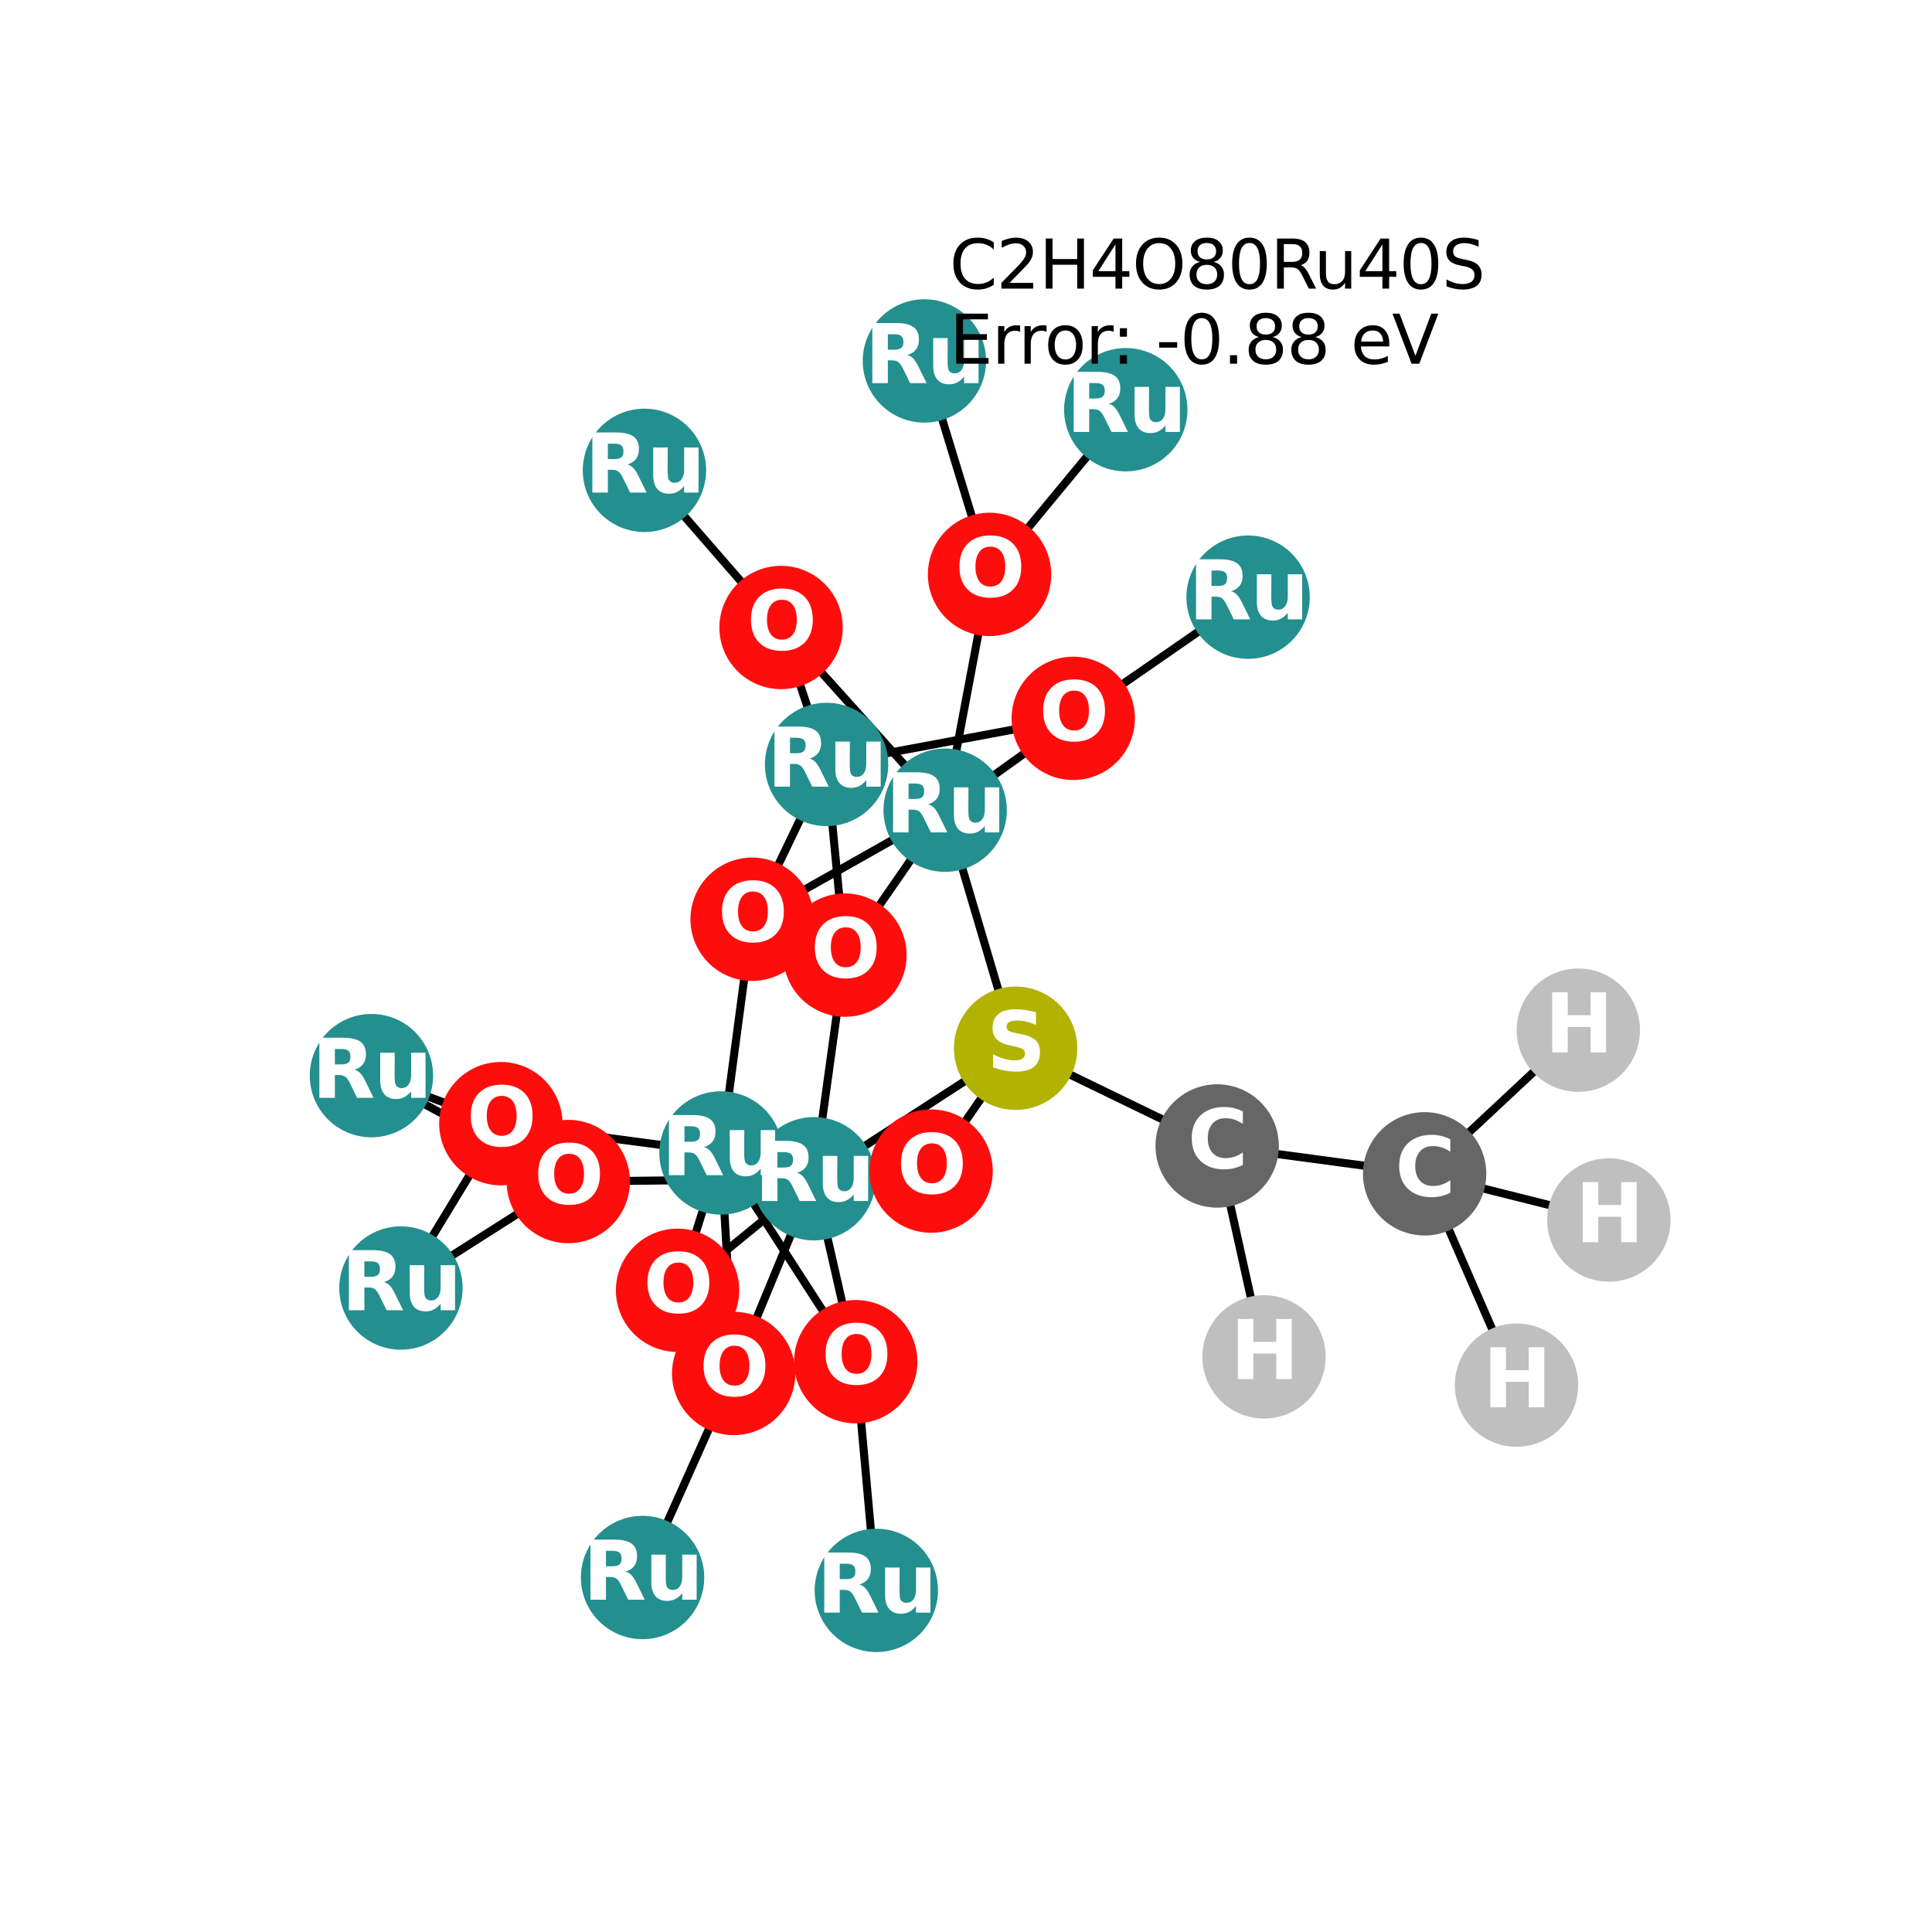 <?xml version="1.0" encoding="utf-8" standalone="no"?>
<!DOCTYPE svg PUBLIC "-//W3C//DTD SVG 1.1//EN"
  "http://www.w3.org/Graphics/SVG/1.1/DTD/svg11.dtd">
<svg xmlns:xlink="http://www.w3.org/1999/xlink" width="288pt" height="288pt" viewBox="0 0 288 288" xmlns="http://www.w3.org/2000/svg" version="1.1">
 <defs>
  <style type="text/css">*{stroke-linejoin: round; stroke-linecap: butt}</style>
 </defs>
 <g id="figure_1">
  <g id="patch_1">
   <path d="M 0 288 
L 288 288 
L 288 0 
L 0 0 
z
" style="fill: #ffffff"/>
  </g>
  <g id="axes_1">
   <g id="LineCollection_1">
    <path d="M 127.559 202.985 
L 130.633 237.076 
" clip-path="url(#p2fea6949f2)" style="fill: none; stroke: #000000; stroke-width: 1.2"/>
    <path d="M 127.559 202.985 
L 107.478 171.869 
" clip-path="url(#p2fea6949f2)" style="fill: none; stroke: #000000; stroke-width: 1.2"/>
    <path d="M 127.559 202.985 
L 121.346 175.715 
" clip-path="url(#p2fea6949f2)" style="fill: none; stroke: #000000; stroke-width: 1.2"/>
    <path d="M 123.217 113.955 
L 112.118 137.032 
" clip-path="url(#p2fea6949f2)" style="fill: none; stroke: #000000; stroke-width: 1.2"/>
    <path d="M 123.217 113.955 
L 159.989 107.084 
" clip-path="url(#p2fea6949f2)" style="fill: none; stroke: #000000; stroke-width: 1.2"/>
    <path d="M 123.217 113.955 
L 125.953 142.376 
" clip-path="url(#p2fea6949f2)" style="fill: none; stroke: #000000; stroke-width: 1.2"/>
    <path d="M 123.217 113.955 
L 116.433 93.539 
" clip-path="url(#p2fea6949f2)" style="fill: none; stroke: #000000; stroke-width: 1.2"/>
    <path d="M 101.004 192.342 
L 107.478 171.869 
" clip-path="url(#p2fea6949f2)" style="fill: none; stroke: #000000; stroke-width: 1.2"/>
    <path d="M 101.004 192.342 
L 121.346 175.715 
" clip-path="url(#p2fea6949f2)" style="fill: none; stroke: #000000; stroke-width: 1.2"/>
    <path d="M 167.817 61.077 
L 147.509 85.626 
" clip-path="url(#p2fea6949f2)" style="fill: none; stroke: #000000; stroke-width: 1.2"/>
    <path d="M 186.051 89.02 
L 159.989 107.084 
" clip-path="url(#p2fea6949f2)" style="fill: none; stroke: #000000; stroke-width: 1.2"/>
    <path d="M 55.369 160.342 
L 74.664 167.501 
" clip-path="url(#p2fea6949f2)" style="fill: none; stroke: #000000; stroke-width: 1.2"/>
    <path d="M 55.369 160.342 
L 84.709 176.129 
" clip-path="url(#p2fea6949f2)" style="fill: none; stroke: #000000; stroke-width: 1.2"/>
    <path d="M 74.664 167.501 
L 107.478 171.869 
" clip-path="url(#p2fea6949f2)" style="fill: none; stroke: #000000; stroke-width: 1.2"/>
    <path d="M 74.664 167.501 
L 59.767 192.003 
" clip-path="url(#p2fea6949f2)" style="fill: none; stroke: #000000; stroke-width: 1.2"/>
    <path d="M 107.478 171.869 
L 121.346 175.715 
" clip-path="url(#p2fea6949f2)" style="fill: none; stroke: #000000; stroke-width: 1.2"/>
    <path d="M 107.478 171.869 
L 112.118 137.032 
" clip-path="url(#p2fea6949f2)" style="fill: none; stroke: #000000; stroke-width: 1.2"/>
    <path d="M 107.478 171.869 
L 109.369 204.74 
" clip-path="url(#p2fea6949f2)" style="fill: none; stroke: #000000; stroke-width: 1.2"/>
    <path d="M 107.478 171.869 
L 138.797 174.573 
" clip-path="url(#p2fea6949f2)" style="fill: none; stroke: #000000; stroke-width: 1.2"/>
    <path d="M 140.894 120.774 
L 112.118 137.032 
" clip-path="url(#p2fea6949f2)" style="fill: none; stroke: #000000; stroke-width: 1.2"/>
    <path d="M 140.894 120.774 
L 159.989 107.084 
" clip-path="url(#p2fea6949f2)" style="fill: none; stroke: #000000; stroke-width: 1.2"/>
    <path d="M 140.894 120.774 
L 147.509 85.626 
" clip-path="url(#p2fea6949f2)" style="fill: none; stroke: #000000; stroke-width: 1.2"/>
    <path d="M 140.894 120.774 
L 125.953 142.376 
" clip-path="url(#p2fea6949f2)" style="fill: none; stroke: #000000; stroke-width: 1.2"/>
    <path d="M 140.894 120.774 
L 116.433 93.539 
" clip-path="url(#p2fea6949f2)" style="fill: none; stroke: #000000; stroke-width: 1.2"/>
    <path d="M 140.894 120.774 
L 151.395 156.258 
" clip-path="url(#p2fea6949f2)" style="fill: none; stroke: #000000; stroke-width: 1.2"/>
    <path d="M 147.509 85.626 
L 137.801 53.804 
" clip-path="url(#p2fea6949f2)" style="fill: none; stroke: #000000; stroke-width: 1.2"/>
    <path d="M 96.064 70.115 
L 116.433 93.539 
" clip-path="url(#p2fea6949f2)" style="fill: none; stroke: #000000; stroke-width: 1.2"/>
    <path d="M 125.953 142.376 
L 121.346 175.715 
" clip-path="url(#p2fea6949f2)" style="fill: none; stroke: #000000; stroke-width: 1.2"/>
    <path d="M 95.785 235.156 
L 109.369 204.74 
" clip-path="url(#p2fea6949f2)" style="fill: none; stroke: #000000; stroke-width: 1.2"/>
    <path d="M 59.767 192.003 
L 84.709 176.129 
" clip-path="url(#p2fea6949f2)" style="fill: none; stroke: #000000; stroke-width: 1.2"/>
    <path d="M 121.346 175.715 
L 109.369 204.74 
" clip-path="url(#p2fea6949f2)" style="fill: none; stroke: #000000; stroke-width: 1.2"/>
    <path d="M 121.346 175.715 
L 138.797 174.573 
" clip-path="url(#p2fea6949f2)" style="fill: none; stroke: #000000; stroke-width: 1.2"/>
    <path d="M 121.346 175.715 
L 84.709 176.129 
" clip-path="url(#p2fea6949f2)" style="fill: none; stroke: #000000; stroke-width: 1.2"/>
    <path d="M 121.346 175.715 
L 151.395 156.258 
" clip-path="url(#p2fea6949f2)" style="fill: none; stroke: #000000; stroke-width: 1.2"/>
    <path d="M 138.797 174.573 
L 151.395 156.258 
" clip-path="url(#p2fea6949f2)" style="fill: none; stroke: #000000; stroke-width: 1.2"/>
    <path d="M 181.442 170.827 
L 188.425 202.265 
" clip-path="url(#p2fea6949f2)" style="fill: none; stroke: #000000; stroke-width: 1.2"/>
    <path d="M 181.442 170.827 
L 151.395 156.258 
" clip-path="url(#p2fea6949f2)" style="fill: none; stroke: #000000; stroke-width: 1.2"/>
    <path d="M 181.442 170.827 
L 212.366 174.979 
" clip-path="url(#p2fea6949f2)" style="fill: none; stroke: #000000; stroke-width: 1.2"/>
    <path d="M 212.366 174.979 
L 226.063 206.478 
" clip-path="url(#p2fea6949f2)" style="fill: none; stroke: #000000; stroke-width: 1.2"/>
    <path d="M 212.366 174.979 
L 239.831 181.863 
" clip-path="url(#p2fea6949f2)" style="fill: none; stroke: #000000; stroke-width: 1.2"/>
    <path d="M 212.366 174.979 
L 235.279 153.566 
" clip-path="url(#p2fea6949f2)" style="fill: none; stroke: #000000; stroke-width: 1.2"/>
   </g>
   <g id="PathCollection_1">
    <defs>
     <path id="C0_0_43085a89c8" d="M 0 8.944 
C 2.372 8.944 4.647 8.002 6.325 6.325 
C 8.002 4.647 8.944 2.372 8.944 -0 
C 8.944 -2.372 8.002 -4.647 6.325 -6.325 
C 4.647 -8.002 2.372 -8.944 0 -8.944 
C -2.372 -8.944 -4.647 -8.002 -6.325 -6.325 
C -8.002 -4.647 -8.944 -2.372 -8.944 0 
C -8.944 2.372 -8.002 4.647 -6.325 6.325 
C -4.647 8.002 -2.372 8.944 0 8.944 
z
"/>
    </defs>
    <g clip-path="url(#p2fea6949f2)">
     <use xlink:href="#C0_0_43085a89c8" x="127.559" y="202.985" style="fill: #ff0d0d; stroke: #ff0d0d; stroke-width: 0.5"/>
    </g>
    <g clip-path="url(#p2fea6949f2)">
     <use xlink:href="#C0_0_43085a89c8" x="123.217" y="113.955" style="fill: #248f8f; stroke: #248f8f; stroke-width: 0.5"/>
    </g>
    <g clip-path="url(#p2fea6949f2)">
     <use xlink:href="#C0_0_43085a89c8" x="101.004" y="192.342" style="fill: #ff0d0d; stroke: #ff0d0d; stroke-width: 0.5"/>
    </g>
    <g clip-path="url(#p2fea6949f2)">
     <use xlink:href="#C0_0_43085a89c8" x="167.817" y="61.077" style="fill: #248f8f; stroke: #248f8f; stroke-width: 0.5"/>
    </g>
    <g clip-path="url(#p2fea6949f2)">
     <use xlink:href="#C0_0_43085a89c8" x="186.051" y="89.02" style="fill: #248f8f; stroke: #248f8f; stroke-width: 0.5"/>
    </g>
    <g clip-path="url(#p2fea6949f2)">
     <use xlink:href="#C0_0_43085a89c8" x="130.633" y="237.076" style="fill: #248f8f; stroke: #248f8f; stroke-width: 0.5"/>
    </g>
    <g clip-path="url(#p2fea6949f2)">
     <use xlink:href="#C0_0_43085a89c8" x="55.369" y="160.342" style="fill: #248f8f; stroke: #248f8f; stroke-width: 0.5"/>
    </g>
    <g clip-path="url(#p2fea6949f2)">
     <use xlink:href="#C0_0_43085a89c8" x="74.664" y="167.501" style="fill: #ff0d0d; stroke: #ff0d0d; stroke-width: 0.5"/>
    </g>
    <g clip-path="url(#p2fea6949f2)">
     <use xlink:href="#C0_0_43085a89c8" x="107.478" y="171.869" style="fill: #248f8f; stroke: #248f8f; stroke-width: 0.5"/>
    </g>
    <g clip-path="url(#p2fea6949f2)">
     <use xlink:href="#C0_0_43085a89c8" x="140.894" y="120.774" style="fill: #248f8f; stroke: #248f8f; stroke-width: 0.5"/>
    </g>
    <g clip-path="url(#p2fea6949f2)">
     <use xlink:href="#C0_0_43085a89c8" x="147.509" y="85.626" style="fill: #ff0d0d; stroke: #ff0d0d; stroke-width: 0.5"/>
    </g>
    <g clip-path="url(#p2fea6949f2)">
     <use xlink:href="#C0_0_43085a89c8" x="137.801" y="53.804" style="fill: #248f8f; stroke: #248f8f; stroke-width: 0.5"/>
    </g>
    <g clip-path="url(#p2fea6949f2)">
     <use xlink:href="#C0_0_43085a89c8" x="96.064" y="70.115" style="fill: #248f8f; stroke: #248f8f; stroke-width: 0.5"/>
    </g>
    <g clip-path="url(#p2fea6949f2)">
     <use xlink:href="#C0_0_43085a89c8" x="125.953" y="142.376" style="fill: #ff0d0d; stroke: #ff0d0d; stroke-width: 0.5"/>
    </g>
    <g clip-path="url(#p2fea6949f2)">
     <use xlink:href="#C0_0_43085a89c8" x="95.785" y="235.156" style="fill: #248f8f; stroke: #248f8f; stroke-width: 0.5"/>
    </g>
    <g clip-path="url(#p2fea6949f2)">
     <use xlink:href="#C0_0_43085a89c8" x="59.767" y="192.003" style="fill: #248f8f; stroke: #248f8f; stroke-width: 0.5"/>
    </g>
    <g clip-path="url(#p2fea6949f2)">
     <use xlink:href="#C0_0_43085a89c8" x="116.433" y="93.539" style="fill: #ff0d0d; stroke: #ff0d0d; stroke-width: 0.5"/>
    </g>
    <g clip-path="url(#p2fea6949f2)">
     <use xlink:href="#C0_0_43085a89c8" x="121.346" y="175.715" style="fill: #248f8f; stroke: #248f8f; stroke-width: 0.5"/>
    </g>
    <g clip-path="url(#p2fea6949f2)">
     <use xlink:href="#C0_0_43085a89c8" x="109.369" y="204.74" style="fill: #ff0d0d; stroke: #ff0d0d; stroke-width: 0.5"/>
    </g>
    <g clip-path="url(#p2fea6949f2)">
     <use xlink:href="#C0_0_43085a89c8" x="159.989" y="107.084" style="fill: #ff0d0d; stroke: #ff0d0d; stroke-width: 0.5"/>
    </g>
    <g clip-path="url(#p2fea6949f2)">
     <use xlink:href="#C0_0_43085a89c8" x="138.797" y="174.573" style="fill: #ff0d0d; stroke: #ff0d0d; stroke-width: 0.5"/>
    </g>
    <g clip-path="url(#p2fea6949f2)">
     <use xlink:href="#C0_0_43085a89c8" x="112.118" y="137.032" style="fill: #ff0d0d; stroke: #ff0d0d; stroke-width: 0.5"/>
    </g>
    <g clip-path="url(#p2fea6949f2)">
     <use xlink:href="#C0_0_43085a89c8" x="84.709" y="176.129" style="fill: #ff0d0d; stroke: #ff0d0d; stroke-width: 0.5"/>
    </g>
    <g clip-path="url(#p2fea6949f2)">
     <use xlink:href="#C0_0_43085a89c8" x="181.442" y="170.827" style="fill: #666666; stroke: #666666; stroke-width: 0.5"/>
    </g>
    <g clip-path="url(#p2fea6949f2)">
     <use xlink:href="#C0_0_43085a89c8" x="188.425" y="202.265" style="fill: #bfbfbf; stroke: #bfbfbf; stroke-width: 0.5"/>
    </g>
    <g clip-path="url(#p2fea6949f2)">
     <use xlink:href="#C0_0_43085a89c8" x="151.395" y="156.258" style="fill: #b2b200; stroke: #b2b200; stroke-width: 0.5"/>
    </g>
    <g clip-path="url(#p2fea6949f2)">
     <use xlink:href="#C0_0_43085a89c8" x="212.366" y="174.979" style="fill: #666666; stroke: #666666; stroke-width: 0.5"/>
    </g>
    <g clip-path="url(#p2fea6949f2)">
     <use xlink:href="#C0_0_43085a89c8" x="226.063" y="206.478" style="fill: #bfbfbf; stroke: #bfbfbf; stroke-width: 0.5"/>
    </g>
    <g clip-path="url(#p2fea6949f2)">
     <use xlink:href="#C0_0_43085a89c8" x="239.831" y="181.863" style="fill: #bfbfbf; stroke: #bfbfbf; stroke-width: 0.5"/>
    </g>
    <g clip-path="url(#p2fea6949f2)">
     <use xlink:href="#C0_0_43085a89c8" x="235.279" y="153.566" style="fill: #bfbfbf; stroke: #bfbfbf; stroke-width: 0.5"/>
    </g>
   </g>
   <g id="text_1">
    <g clip-path="url(#p2fea6949f2)">
     <!-- O -->
     <g style="fill: #ffffff" transform="translate(122.458 206.296) scale(0.12 -0.12)">
      <defs>
       <path id="DejaVuSans-Bold-4f" d="M 2719 3878 
Q 2169 3878 1866 3472 
Q 1563 3066 1563 2328 
Q 1563 1594 1866 1187 
Q 2169 781 2719 781 
Q 3272 781 3575 1187 
Q 3878 1594 3878 2328 
Q 3878 3066 3575 3472 
Q 3272 3878 2719 3878 
z
M 2719 4750 
Q 3844 4750 4481 4106 
Q 5119 3463 5119 2328 
Q 5119 1197 4481 553 
Q 3844 -91 2719 -91 
Q 1597 -91 958 553 
Q 319 1197 319 2328 
Q 319 3463 958 4106 
Q 1597 4750 2719 4750 
z
" transform="scale(0.016)"/>
      </defs>
      <use xlink:href="#DejaVuSans-Bold-4f"/>
     </g>
    </g>
   </g>
   <g id="text_2">
    <g clip-path="url(#p2fea6949f2)">
     <!-- Ru -->
     <g style="fill: #ffffff" transform="translate(114.325 117.266) scale(0.12 -0.12)">
      <defs>
       <path id="DejaVuSans-Bold-52" d="M 2297 2597 
Q 2675 2597 2839 2737 
Q 3003 2878 3003 3200 
Q 3003 3519 2839 3656 
Q 2675 3794 2297 3794 
L 1791 3794 
L 1791 2597 
L 2297 2597 
z
M 1791 1766 
L 1791 0 
L 588 0 
L 588 4666 
L 2425 4666 
Q 3347 4666 3776 4356 
Q 4206 4047 4206 3378 
Q 4206 2916 3982 2619 
Q 3759 2322 3309 2181 
Q 3556 2125 3751 1926 
Q 3947 1728 4147 1325 
L 4800 0 
L 3519 0 
L 2950 1159 
Q 2778 1509 2601 1637 
Q 2425 1766 2131 1766 
L 1791 1766 
z
" transform="scale(0.016)"/>
       <path id="DejaVuSans-Bold-75" d="M 500 1363 
L 500 3500 
L 1625 3500 
L 1625 3150 
Q 1625 2866 1622 2436 
Q 1619 2006 1619 1863 
Q 1619 1441 1641 1255 
Q 1663 1069 1716 984 
Q 1784 875 1895 815 
Q 2006 756 2150 756 
Q 2500 756 2700 1025 
Q 2900 1294 2900 1772 
L 2900 3500 
L 4019 3500 
L 4019 0 
L 2900 0 
L 2900 506 
Q 2647 200 2364 54 
Q 2081 -91 1741 -91 
Q 1134 -91 817 281 
Q 500 653 500 1363 
z
" transform="scale(0.016)"/>
      </defs>
      <use xlink:href="#DejaVuSans-Bold-52"/>
      <use xlink:href="#DejaVuSans-Bold-75" transform="translate(77.002 0)"/>
     </g>
    </g>
   </g>
   <g id="text_3">
    <g clip-path="url(#p2fea6949f2)">
     <!-- O -->
     <g style="fill: #ffffff" transform="translate(95.903 195.653) scale(0.12 -0.12)">
      <use xlink:href="#DejaVuSans-Bold-4f"/>
     </g>
    </g>
   </g>
   <g id="text_4">
    <g clip-path="url(#p2fea6949f2)">
     <!-- Ru -->
     <g style="fill: #ffffff" transform="translate(158.925 64.388) scale(0.12 -0.12)">
      <use xlink:href="#DejaVuSans-Bold-52"/>
      <use xlink:href="#DejaVuSans-Bold-75" transform="translate(77.002 0)"/>
     </g>
    </g>
   </g>
   <g id="text_5">
    <g clip-path="url(#p2fea6949f2)">
     <!-- Ru -->
     <g style="fill: #ffffff" transform="translate(177.16 92.331) scale(0.12 -0.12)">
      <use xlink:href="#DejaVuSans-Bold-52"/>
      <use xlink:href="#DejaVuSans-Bold-75" transform="translate(77.002 0)"/>
     </g>
    </g>
   </g>
   <g id="text_6">
    <g clip-path="url(#p2fea6949f2)">
     <!-- Ru -->
     <g style="fill: #ffffff" transform="translate(121.741 240.388) scale(0.12 -0.12)">
      <use xlink:href="#DejaVuSans-Bold-52"/>
      <use xlink:href="#DejaVuSans-Bold-75" transform="translate(77.002 0)"/>
     </g>
    </g>
   </g>
   <g id="text_7">
    <g clip-path="url(#p2fea6949f2)">
     <!-- Ru -->
     <g style="fill: #ffffff" transform="translate(46.477 163.653) scale(0.12 -0.12)">
      <use xlink:href="#DejaVuSans-Bold-52"/>
      <use xlink:href="#DejaVuSans-Bold-75" transform="translate(77.002 0)"/>
     </g>
    </g>
   </g>
   <g id="text_8">
    <g clip-path="url(#p2fea6949f2)">
     <!-- O -->
     <g style="fill: #ffffff" transform="translate(69.563 170.812) scale(0.12 -0.12)">
      <use xlink:href="#DejaVuSans-Bold-4f"/>
     </g>
    </g>
   </g>
   <g id="text_9">
    <g clip-path="url(#p2fea6949f2)">
     <!-- Ru -->
     <g style="fill: #ffffff" transform="translate(98.587 175.18) scale(0.12 -0.12)">
      <use xlink:href="#DejaVuSans-Bold-52"/>
      <use xlink:href="#DejaVuSans-Bold-75" transform="translate(77.002 0)"/>
     </g>
    </g>
   </g>
   <g id="text_10">
    <g clip-path="url(#p2fea6949f2)">
     <!-- Ru -->
     <g style="fill: #ffffff" transform="translate(132.002 124.085) scale(0.12 -0.12)">
      <use xlink:href="#DejaVuSans-Bold-52"/>
      <use xlink:href="#DejaVuSans-Bold-75" transform="translate(77.002 0)"/>
     </g>
    </g>
   </g>
   <g id="text_11">
    <g clip-path="url(#p2fea6949f2)">
     <!-- O -->
     <g style="fill: #ffffff" transform="translate(142.408 88.937) scale(0.12 -0.12)">
      <use xlink:href="#DejaVuSans-Bold-4f"/>
     </g>
    </g>
   </g>
   <g id="text_12">
    <g clip-path="url(#p2fea6949f2)">
     <!-- Ru -->
     <g style="fill: #ffffff" transform="translate(128.91 57.115) scale(0.12 -0.12)">
      <use xlink:href="#DejaVuSans-Bold-52"/>
      <use xlink:href="#DejaVuSans-Bold-75" transform="translate(77.002 0)"/>
     </g>
    </g>
   </g>
   <g id="text_13">
    <g clip-path="url(#p2fea6949f2)">
     <!-- Ru -->
     <g style="fill: #ffffff" transform="translate(87.173 73.426) scale(0.12 -0.12)">
      <use xlink:href="#DejaVuSans-Bold-52"/>
      <use xlink:href="#DejaVuSans-Bold-75" transform="translate(77.002 0)"/>
     </g>
    </g>
   </g>
   <g id="text_14">
    <g clip-path="url(#p2fea6949f2)">
     <!-- O -->
     <g style="fill: #ffffff" transform="translate(120.852 145.687) scale(0.12 -0.12)">
      <use xlink:href="#DejaVuSans-Bold-4f"/>
     </g>
    </g>
   </g>
   <g id="text_15">
    <g clip-path="url(#p2fea6949f2)">
     <!-- Ru -->
     <g style="fill: #ffffff" transform="translate(86.893 238.467) scale(0.12 -0.12)">
      <use xlink:href="#DejaVuSans-Bold-52"/>
      <use xlink:href="#DejaVuSans-Bold-75" transform="translate(77.002 0)"/>
     </g>
    </g>
   </g>
   <g id="text_16">
    <g clip-path="url(#p2fea6949f2)">
     <!-- Ru -->
     <g style="fill: #ffffff" transform="translate(50.876 195.314) scale(0.12 -0.12)">
      <use xlink:href="#DejaVuSans-Bold-52"/>
      <use xlink:href="#DejaVuSans-Bold-75" transform="translate(77.002 0)"/>
     </g>
    </g>
   </g>
   <g id="text_17">
    <g clip-path="url(#p2fea6949f2)">
     <!-- O -->
     <g style="fill: #ffffff" transform="translate(111.332 96.851) scale(0.12 -0.12)">
      <use xlink:href="#DejaVuSans-Bold-4f"/>
     </g>
    </g>
   </g>
   <g id="text_18">
    <g clip-path="url(#p2fea6949f2)">
     <!-- Ru -->
     <g style="fill: #ffffff" transform="translate(112.454 179.027) scale(0.12 -0.12)">
      <use xlink:href="#DejaVuSans-Bold-52"/>
      <use xlink:href="#DejaVuSans-Bold-75" transform="translate(77.002 0)"/>
     </g>
    </g>
   </g>
   <g id="text_19">
    <g clip-path="url(#p2fea6949f2)">
     <!-- O -->
     <g style="fill: #ffffff" transform="translate(104.268 208.051) scale(0.12 -0.12)">
      <use xlink:href="#DejaVuSans-Bold-4f"/>
     </g>
    </g>
   </g>
   <g id="text_20">
    <g clip-path="url(#p2fea6949f2)">
     <!-- O -->
     <g style="fill: #ffffff" transform="translate(154.888 110.395) scale(0.12 -0.12)">
      <use xlink:href="#DejaVuSans-Bold-4f"/>
     </g>
    </g>
   </g>
   <g id="text_21">
    <g clip-path="url(#p2fea6949f2)">
     <!-- O -->
     <g style="fill: #ffffff" transform="translate(133.696 177.884) scale(0.12 -0.12)">
      <use xlink:href="#DejaVuSans-Bold-4f"/>
     </g>
    </g>
   </g>
   <g id="text_22">
    <g clip-path="url(#p2fea6949f2)">
     <!-- O -->
     <g style="fill: #ffffff" transform="translate(107.017 140.343) scale(0.12 -0.12)">
      <use xlink:href="#DejaVuSans-Bold-4f"/>
     </g>
    </g>
   </g>
   <g id="text_23">
    <g clip-path="url(#p2fea6949f2)">
     <!-- O -->
     <g style="fill: #ffffff" transform="translate(79.609 179.44) scale(0.12 -0.12)">
      <use xlink:href="#DejaVuSans-Bold-4f"/>
     </g>
    </g>
   </g>
   <g id="text_24">
    <g clip-path="url(#p2fea6949f2)">
     <!-- C -->
     <g style="fill: #ffffff" transform="translate(177.038 174.139) scale(0.12 -0.12)">
      <defs>
       <path id="DejaVuSans-Bold-43" d="M 4288 256 
Q 3956 84 3597 -3 
Q 3238 -91 2847 -91 
Q 1681 -91 1000 561 
Q 319 1213 319 2328 
Q 319 3447 1000 4098 
Q 1681 4750 2847 4750 
Q 3238 4750 3597 4662 
Q 3956 4575 4288 4403 
L 4288 3438 
Q 3953 3666 3628 3772 
Q 3303 3878 2944 3878 
Q 2300 3878 1931 3465 
Q 1563 3053 1563 2328 
Q 1563 1606 1931 1193 
Q 2300 781 2944 781 
Q 3303 781 3628 887 
Q 3953 994 4288 1222 
L 4288 256 
z
" transform="scale(0.016)"/>
      </defs>
      <use xlink:href="#DejaVuSans-Bold-43"/>
     </g>
    </g>
   </g>
   <g id="text_25">
    <g clip-path="url(#p2fea6949f2)">
     <!-- H -->
     <g style="fill: #ffffff" transform="translate(183.403 205.577) scale(0.12 -0.12)">
      <defs>
       <path id="DejaVuSans-Bold-48" d="M 588 4666 
L 1791 4666 
L 1791 2888 
L 3566 2888 
L 3566 4666 
L 4769 4666 
L 4769 0 
L 3566 0 
L 3566 1978 
L 1791 1978 
L 1791 0 
L 588 0 
L 588 4666 
z
" transform="scale(0.016)"/>
      </defs>
      <use xlink:href="#DejaVuSans-Bold-48"/>
     </g>
    </g>
   </g>
   <g id="text_26">
    <g clip-path="url(#p2fea6949f2)">
     <!-- S -->
     <g style="fill: #ffffff" transform="translate(147.074 159.57) scale(0.12 -0.12)">
      <defs>
       <path id="DejaVuSans-Bold-53" d="M 3834 4519 
L 3834 3531 
Q 3450 3703 3084 3790 
Q 2719 3878 2394 3878 
Q 1963 3878 1756 3759 
Q 1550 3641 1550 3391 
Q 1550 3203 1689 3098 
Q 1828 2994 2194 2919 
L 2706 2816 
Q 3484 2659 3812 2340 
Q 4141 2022 4141 1434 
Q 4141 663 3683 286 
Q 3225 -91 2284 -91 
Q 1841 -91 1394 -6 
Q 947 78 500 244 
L 500 1259 
Q 947 1022 1364 901 
Q 1781 781 2169 781 
Q 2563 781 2772 912 
Q 2981 1044 2981 1288 
Q 2981 1506 2839 1625 
Q 2697 1744 2272 1838 
L 1806 1941 
Q 1106 2091 782 2419 
Q 459 2747 459 3303 
Q 459 4000 909 4375 
Q 1359 4750 2203 4750 
Q 2588 4750 2994 4692 
Q 3400 4634 3834 4519 
z
" transform="scale(0.016)"/>
      </defs>
      <use xlink:href="#DejaVuSans-Bold-53"/>
     </g>
    </g>
   </g>
   <g id="text_27">
    <g clip-path="url(#p2fea6949f2)">
     <!-- C -->
     <g style="fill: #ffffff" transform="translate(207.962 178.29) scale(0.12 -0.12)">
      <use xlink:href="#DejaVuSans-Bold-43"/>
     </g>
    </g>
   </g>
   <g id="text_28">
    <g clip-path="url(#p2fea6949f2)">
     <!-- H -->
     <g style="fill: #ffffff" transform="translate(221.042 209.789) scale(0.12 -0.12)">
      <use xlink:href="#DejaVuSans-Bold-48"/>
     </g>
    </g>
   </g>
   <g id="text_29">
    <g clip-path="url(#p2fea6949f2)">
     <!-- H -->
     <g style="fill: #ffffff" transform="translate(234.81 185.175) scale(0.12 -0.12)">
      <use xlink:href="#DejaVuSans-Bold-48"/>
     </g>
    </g>
   </g>
   <g id="text_30">
    <g clip-path="url(#p2fea6949f2)">
     <!-- H -->
     <g style="fill: #ffffff" transform="translate(230.258 156.878) scale(0.12 -0.12)">
      <use xlink:href="#DejaVuSans-Bold-48"/>
     </g>
    </g>
   </g>
   <g id="text_31">
    <!-- C2H4O80Ru40S -->
    <g transform="translate(141.544 43.021) scale(0.1 -0.1)">
     <defs>
      <path id="DejaVuSans-43" d="M 4122 4306 
L 4122 3641 
Q 3803 3938 3442 4084 
Q 3081 4231 2675 4231 
Q 1875 4231 1450 3742 
Q 1025 3253 1025 2328 
Q 1025 1406 1450 917 
Q 1875 428 2675 428 
Q 3081 428 3442 575 
Q 3803 722 4122 1019 
L 4122 359 
Q 3791 134 3420 21 
Q 3050 -91 2638 -91 
Q 1578 -91 968 557 
Q 359 1206 359 2328 
Q 359 3453 968 4101 
Q 1578 4750 2638 4750 
Q 3056 4750 3426 4639 
Q 3797 4528 4122 4306 
z
" transform="scale(0.016)"/>
      <path id="DejaVuSans-32" d="M 1228 531 
L 3431 531 
L 3431 0 
L 469 0 
L 469 531 
Q 828 903 1448 1529 
Q 2069 2156 2228 2338 
Q 2531 2678 2651 2914 
Q 2772 3150 2772 3378 
Q 2772 3750 2511 3984 
Q 2250 4219 1831 4219 
Q 1534 4219 1204 4116 
Q 875 4013 500 3803 
L 500 4441 
Q 881 4594 1212 4672 
Q 1544 4750 1819 4750 
Q 2544 4750 2975 4387 
Q 3406 4025 3406 3419 
Q 3406 3131 3298 2873 
Q 3191 2616 2906 2266 
Q 2828 2175 2409 1742 
Q 1991 1309 1228 531 
z
" transform="scale(0.016)"/>
      <path id="DejaVuSans-48" d="M 628 4666 
L 1259 4666 
L 1259 2753 
L 3553 2753 
L 3553 4666 
L 4184 4666 
L 4184 0 
L 3553 0 
L 3553 2222 
L 1259 2222 
L 1259 0 
L 628 0 
L 628 4666 
z
" transform="scale(0.016)"/>
      <path id="DejaVuSans-34" d="M 2419 4116 
L 825 1625 
L 2419 1625 
L 2419 4116 
z
M 2253 4666 
L 3047 4666 
L 3047 1625 
L 3713 1625 
L 3713 1100 
L 3047 1100 
L 3047 0 
L 2419 0 
L 2419 1100 
L 313 1100 
L 313 1709 
L 2253 4666 
z
" transform="scale(0.016)"/>
      <path id="DejaVuSans-4f" d="M 2522 4238 
Q 1834 4238 1429 3725 
Q 1025 3213 1025 2328 
Q 1025 1447 1429 934 
Q 1834 422 2522 422 
Q 3209 422 3611 934 
Q 4013 1447 4013 2328 
Q 4013 3213 3611 3725 
Q 3209 4238 2522 4238 
z
M 2522 4750 
Q 3503 4750 4090 4092 
Q 4678 3434 4678 2328 
Q 4678 1225 4090 567 
Q 3503 -91 2522 -91 
Q 1538 -91 948 565 
Q 359 1222 359 2328 
Q 359 3434 948 4092 
Q 1538 4750 2522 4750 
z
" transform="scale(0.016)"/>
      <path id="DejaVuSans-38" d="M 2034 2216 
Q 1584 2216 1326 1975 
Q 1069 1734 1069 1313 
Q 1069 891 1326 650 
Q 1584 409 2034 409 
Q 2484 409 2743 651 
Q 3003 894 3003 1313 
Q 3003 1734 2745 1975 
Q 2488 2216 2034 2216 
z
M 1403 2484 
Q 997 2584 770 2862 
Q 544 3141 544 3541 
Q 544 4100 942 4425 
Q 1341 4750 2034 4750 
Q 2731 4750 3128 4425 
Q 3525 4100 3525 3541 
Q 3525 3141 3298 2862 
Q 3072 2584 2669 2484 
Q 3125 2378 3379 2068 
Q 3634 1759 3634 1313 
Q 3634 634 3220 271 
Q 2806 -91 2034 -91 
Q 1263 -91 848 271 
Q 434 634 434 1313 
Q 434 1759 690 2068 
Q 947 2378 1403 2484 
z
M 1172 3481 
Q 1172 3119 1398 2916 
Q 1625 2713 2034 2713 
Q 2441 2713 2670 2916 
Q 2900 3119 2900 3481 
Q 2900 3844 2670 4047 
Q 2441 4250 2034 4250 
Q 1625 4250 1398 4047 
Q 1172 3844 1172 3481 
z
" transform="scale(0.016)"/>
      <path id="DejaVuSans-30" d="M 2034 4250 
Q 1547 4250 1301 3770 
Q 1056 3291 1056 2328 
Q 1056 1369 1301 889 
Q 1547 409 2034 409 
Q 2525 409 2770 889 
Q 3016 1369 3016 2328 
Q 3016 3291 2770 3770 
Q 2525 4250 2034 4250 
z
M 2034 4750 
Q 2819 4750 3233 4129 
Q 3647 3509 3647 2328 
Q 3647 1150 3233 529 
Q 2819 -91 2034 -91 
Q 1250 -91 836 529 
Q 422 1150 422 2328 
Q 422 3509 836 4129 
Q 1250 4750 2034 4750 
z
" transform="scale(0.016)"/>
      <path id="DejaVuSans-52" d="M 2841 2188 
Q 3044 2119 3236 1894 
Q 3428 1669 3622 1275 
L 4263 0 
L 3584 0 
L 2988 1197 
Q 2756 1666 2539 1819 
Q 2322 1972 1947 1972 
L 1259 1972 
L 1259 0 
L 628 0 
L 628 4666 
L 2053 4666 
Q 2853 4666 3247 4331 
Q 3641 3997 3641 3322 
Q 3641 2881 3436 2590 
Q 3231 2300 2841 2188 
z
M 1259 4147 
L 1259 2491 
L 2053 2491 
Q 2509 2491 2742 2702 
Q 2975 2913 2975 3322 
Q 2975 3731 2742 3939 
Q 2509 4147 2053 4147 
L 1259 4147 
z
" transform="scale(0.016)"/>
      <path id="DejaVuSans-75" d="M 544 1381 
L 544 3500 
L 1119 3500 
L 1119 1403 
Q 1119 906 1312 657 
Q 1506 409 1894 409 
Q 2359 409 2629 706 
Q 2900 1003 2900 1516 
L 2900 3500 
L 3475 3500 
L 3475 0 
L 2900 0 
L 2900 538 
Q 2691 219 2414 64 
Q 2138 -91 1772 -91 
Q 1169 -91 856 284 
Q 544 659 544 1381 
z
M 1991 3584 
L 1991 3584 
z
" transform="scale(0.016)"/>
      <path id="DejaVuSans-53" d="M 3425 4513 
L 3425 3897 
Q 3066 4069 2747 4153 
Q 2428 4238 2131 4238 
Q 1616 4238 1336 4038 
Q 1056 3838 1056 3469 
Q 1056 3159 1242 3001 
Q 1428 2844 1947 2747 
L 2328 2669 
Q 3034 2534 3370 2195 
Q 3706 1856 3706 1288 
Q 3706 609 3251 259 
Q 2797 -91 1919 -91 
Q 1588 -91 1214 -16 
Q 841 59 441 206 
L 441 856 
Q 825 641 1194 531 
Q 1563 422 1919 422 
Q 2459 422 2753 634 
Q 3047 847 3047 1241 
Q 3047 1584 2836 1778 
Q 2625 1972 2144 2069 
L 1759 2144 
Q 1053 2284 737 2584 
Q 422 2884 422 3419 
Q 422 4038 858 4394 
Q 1294 4750 2059 4750 
Q 2388 4750 2728 4690 
Q 3069 4631 3425 4513 
z
" transform="scale(0.016)"/>
     </defs>
     <use xlink:href="#DejaVuSans-43"/>
     <use xlink:href="#DejaVuSans-32" transform="translate(69.824 0)"/>
     <use xlink:href="#DejaVuSans-48" transform="translate(133.447 0)"/>
     <use xlink:href="#DejaVuSans-34" transform="translate(208.643 0)"/>
     <use xlink:href="#DejaVuSans-4f" transform="translate(272.266 0)"/>
     <use xlink:href="#DejaVuSans-38" transform="translate(350.977 0)"/>
     <use xlink:href="#DejaVuSans-30" transform="translate(414.6 0)"/>
     <use xlink:href="#DejaVuSans-52" transform="translate(478.223 0)"/>
     <use xlink:href="#DejaVuSans-75" transform="translate(543.205 0)"/>
     <use xlink:href="#DejaVuSans-34" transform="translate(606.584 0)"/>
     <use xlink:href="#DejaVuSans-30" transform="translate(670.207 0)"/>
     <use xlink:href="#DejaVuSans-53" transform="translate(733.83 0)"/>
    </g>
    <!-- Error: -0.88 eV -->
    <g transform="translate(141.544 54.218) scale(0.1 -0.1)">
     <defs>
      <path id="DejaVuSans-45" d="M 628 4666 
L 3578 4666 
L 3578 4134 
L 1259 4134 
L 1259 2753 
L 3481 2753 
L 3481 2222 
L 1259 2222 
L 1259 531 
L 3634 531 
L 3634 0 
L 628 0 
L 628 4666 
z
" transform="scale(0.016)"/>
      <path id="DejaVuSans-72" d="M 2631 2963 
Q 2534 3019 2420 3045 
Q 2306 3072 2169 3072 
Q 1681 3072 1420 2755 
Q 1159 2438 1159 1844 
L 1159 0 
L 581 0 
L 581 3500 
L 1159 3500 
L 1159 2956 
Q 1341 3275 1631 3429 
Q 1922 3584 2338 3584 
Q 2397 3584 2469 3576 
Q 2541 3569 2628 3553 
L 2631 2963 
z
" transform="scale(0.016)"/>
      <path id="DejaVuSans-6f" d="M 1959 3097 
Q 1497 3097 1228 2736 
Q 959 2375 959 1747 
Q 959 1119 1226 758 
Q 1494 397 1959 397 
Q 2419 397 2687 759 
Q 2956 1122 2956 1747 
Q 2956 2369 2687 2733 
Q 2419 3097 1959 3097 
z
M 1959 3584 
Q 2709 3584 3137 3096 
Q 3566 2609 3566 1747 
Q 3566 888 3137 398 
Q 2709 -91 1959 -91 
Q 1206 -91 779 398 
Q 353 888 353 1747 
Q 353 2609 779 3096 
Q 1206 3584 1959 3584 
z
" transform="scale(0.016)"/>
      <path id="DejaVuSans-3a" d="M 750 794 
L 1409 794 
L 1409 0 
L 750 0 
L 750 794 
z
M 750 3309 
L 1409 3309 
L 1409 2516 
L 750 2516 
L 750 3309 
z
" transform="scale(0.016)"/>
      <path id="DejaVuSans-20" transform="scale(0.016)"/>
      <path id="DejaVuSans-2d" d="M 313 2009 
L 1997 2009 
L 1997 1497 
L 313 1497 
L 313 2009 
z
" transform="scale(0.016)"/>
      <path id="DejaVuSans-2e" d="M 684 794 
L 1344 794 
L 1344 0 
L 684 0 
L 684 794 
z
" transform="scale(0.016)"/>
      <path id="DejaVuSans-65" d="M 3597 1894 
L 3597 1613 
L 953 1613 
Q 991 1019 1311 708 
Q 1631 397 2203 397 
Q 2534 397 2845 478 
Q 3156 559 3463 722 
L 3463 178 
Q 3153 47 2828 -22 
Q 2503 -91 2169 -91 
Q 1331 -91 842 396 
Q 353 884 353 1716 
Q 353 2575 817 3079 
Q 1281 3584 2069 3584 
Q 2775 3584 3186 3129 
Q 3597 2675 3597 1894 
z
M 3022 2063 
Q 3016 2534 2758 2815 
Q 2500 3097 2075 3097 
Q 1594 3097 1305 2825 
Q 1016 2553 972 2059 
L 3022 2063 
z
" transform="scale(0.016)"/>
      <path id="DejaVuSans-56" d="M 1831 0 
L 50 4666 
L 709 4666 
L 2188 738 
L 3669 4666 
L 4325 4666 
L 2547 0 
L 1831 0 
z
" transform="scale(0.016)"/>
     </defs>
     <use xlink:href="#DejaVuSans-45"/>
     <use xlink:href="#DejaVuSans-72" transform="translate(63.184 0)"/>
     <use xlink:href="#DejaVuSans-72" transform="translate(102.547 0)"/>
     <use xlink:href="#DejaVuSans-6f" transform="translate(141.41 0)"/>
     <use xlink:href="#DejaVuSans-72" transform="translate(202.592 0)"/>
     <use xlink:href="#DejaVuSans-3a" transform="translate(241.955 0)"/>
     <use xlink:href="#DejaVuSans-20" transform="translate(275.646 0)"/>
     <use xlink:href="#DejaVuSans-2d" transform="translate(307.434 0)"/>
     <use xlink:href="#DejaVuSans-30" transform="translate(343.518 0)"/>
     <use xlink:href="#DejaVuSans-2e" transform="translate(407.141 0)"/>
     <use xlink:href="#DejaVuSans-38" transform="translate(438.928 0)"/>
     <use xlink:href="#DejaVuSans-38" transform="translate(502.551 0)"/>
     <use xlink:href="#DejaVuSans-20" transform="translate(566.174 0)"/>
     <use xlink:href="#DejaVuSans-65" transform="translate(597.961 0)"/>
     <use xlink:href="#DejaVuSans-56" transform="translate(659.484 0)"/>
    </g>
   </g>
  </g>
 </g>
 <defs>
  <clipPath id="p2fea6949f2">
   <rect x="36" y="34.56" width="223.2" height="221.76"/>
  </clipPath>
 </defs>
</svg>
